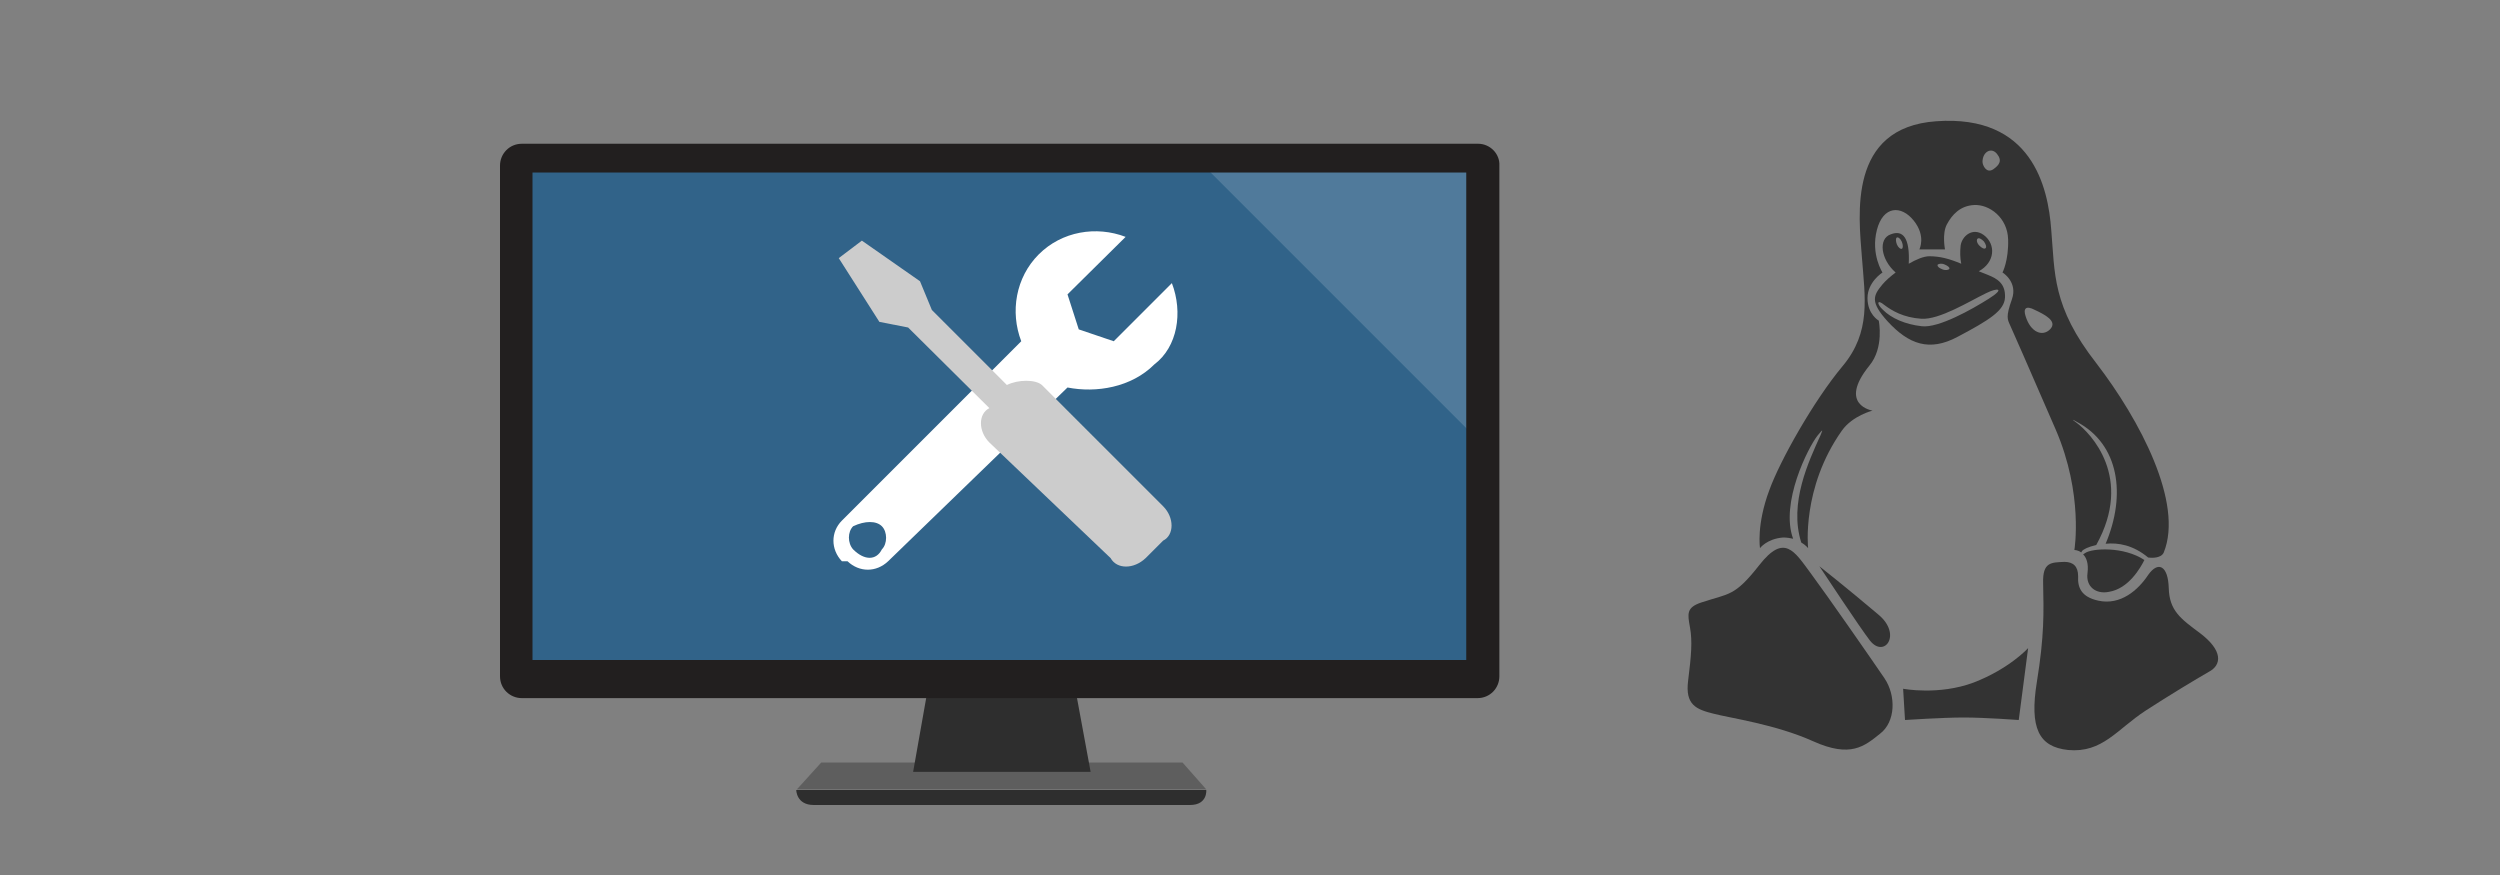 <?xml version="1.0" encoding="utf-8"?>
<!-- Generator: Adobe Illustrator 21.0.0, SVG Export Plug-In . SVG Version: 6.00 Build 0)  -->
<svg version="1.1" xmlns="http://www.w3.org/2000/svg" xmlns:xlink="http://www.w3.org/1999/xlink" x="0px" y="0px"
	 viewBox="0 0 400 140" style="enable-background:new 0 0 400 140;" xml:space="preserve">
<rect x="0" y="0" width="400" height="140" fill="#808080" stroke="none"/>
<style type="text/css">
	.st0{display:none;}
	.st1{display:inline;fill:#E1E5EA;}
	.st2{fill:#D4F2ED;}
	.st3{opacity:0.15;fill:#FFFFFF;}
	.st4{fill:#5E5E5E;}
	.st5{fill:#2E2E2E;}
	.st6{fill:#221F1F;}
	.st7{clip-path:url(#SVGID_2_);fill:none;stroke:#FFFFFF;stroke-miterlimit:10;stroke-dasharray:2,2;}
	.st8{fill:#316389;}
	.st9{fill:#FFFFFF;}
	.st10{fill:#CCCCCC;}
	.st11{clip-path:url(#SVGID_4_);fill:none;stroke:#FFFFFF;stroke-miterlimit:10;stroke-dasharray:2,2;}
	.st12{fill:#E6E6E6;}
	.st13{fill:#333333;}
	.st14{fill:#AAD2F2;}
	.st15{fill:#AFD3AF;}
	.st16{fill:#5D5F5E;}
	.st17{opacity:0.25;fill:#FFFFFF;}
	.st18{fill:#60A860;}
	.st19{opacity:0.1;fill:#FFFFFF;enable-background:new    ;}
	.st20{fill:#638AA5;}
	.st21{fill:#175D87;}
	.st22{fill:#377093;}
	.st23{fill:#999999;}
	.st24{fill:#5D5D5D;}
	.st25{fill:#171717;}
	.st26{fill:#6D6E70;}
	.st27{fill:#1772B8;}
	.st28{fill:#929090;}
	.st29{fill:#767778;}
	.st30{fill:#A86527;}
	.st31{fill:#048273;}
	.st32{fill:none;stroke:#6D6E70;stroke-miterlimit:10;}
	.st33{clip-path:url(#SVGID_8_);fill:none;stroke:#FFFFFF;stroke-miterlimit:10;stroke-dasharray:2,2;}
	.st34{clip-path:url(#SVGID_10_);fill:none;stroke:#FFFFFF;stroke-miterlimit:10;stroke-dasharray:2,2;}
	.st35{clip-path:url(#SVGID_12_);fill:none;stroke:#FFFFFF;stroke-miterlimit:10;stroke-dasharray:2,2;}
	.st36{fill:#959595;}
	.st37{fill:none;stroke:#FFFFFF;stroke-width:3.148;stroke-miterlimit:10;}
	.st38{fill:none;}
	.st39{fill:#737374;}
	.st40{fill:#515050;}
	.st41{fill:#D93F26;}
	.st42{fill:#969696;}
	.st43{fill:#008A00;}
	.st44{fill:#FFB900;}
	.st45{fill:#FF8C00;}
	.st46{fill-rule:evenodd;clip-rule:evenodd;fill:#2E2E2E;}
	.st47{fill:#0078D7;}
</style>
<g id="Layer_1" class="st0">
	<rect x="0" class="st1" width="400" height="140"/>
</g>
<g id="titles">
	<g>
		<g>
			<defs>
				<rect id="SVGID_1_" x="94" y="52" width="32" height="8"/>
			</defs>
			<clipPath id="SVGID_2_">
				<use xlink:href="#SVGID_1_"  style="overflow:visible;"/>
			</clipPath>
			<line class="st7" x1="145" y1="57.5" x2="62" y2="57.3"/>
		</g>
		<g>
			<g>
				<rect x="83.4" y="24.9" class="st8" width="151.7" height="83.3"/>
				<polygon class="st3" points="235.1,69 235.1,23.6 189.7,23.6 				"/>
				<polygon class="st4" points="193,126.3 127.5,126.3 131.4,122 189.2,122 				"/>
				<path class="st5" d="M190.4,128.8c-2.9,0-57.4,0-60.2,0c-2.8,0-2.8-2.4-2.8-2.4H193C193,126.3,193.3,128.8,190.4,128.8z"/>
				<polygon class="st5" points="174.5,123.5 146.1,123.5 148.4,110.5 172.1,110.5 				"/>
				<path class="st6" d="M236.5,23H83.5c-2,0-3.5,1.6-3.5,3.5v81.7c0,2,1.6,3.5,3.5,3.5h152.9c2,0,3.5-1.6,3.5-3.5V26.5
					C240,24.6,238.4,23,236.5,23z M234.6,105.6H85.2v-78h149.4V105.6z"/>
			</g>
			<g>
				<path class="st9" d="M166.2,40.7c-3.7,3.7-4.6,9.2-2.8,13.9l-28.7,28.7c-1.8,1.8-1.8,4.6,0,6.5h0.9c1.9,1.8,4.6,1.8,6.5,0
					L170.8,62c4.6,0.9,10.2,0,13.9-3.7c3.7-2.8,4.6-8.3,2.8-13l-9.3,9.3l-5.6-1.9l-1.8-5.6l9.3-9.2C175.4,36.1,169.9,37,166.2,40.7
					 M136.5,84.2c1.9-0.9,3.7-0.9,4.6,0c0.9,0.9,0.9,2.8,0,3.7c-0.9,1.8-2.8,1.8-4.6,0C135.6,86.9,135.6,85.1,136.5,84.2"/>
				<path class="st10" d="M186.1,86.5l-2.8,2.8c-1.9,1.8-4.6,1.8-5.6,0l-19.4-18.5c-1.8-1.8-1.8-4.6,0-5.5l-13-12.9l-4.6-0.9
					l-6.5-10.2l3.7-2.8l9.3,6.5l1.9,4.6l12,12c1.8-0.9,4.6-0.9,5.6,0l19.4,19.4C187.9,82.8,187.9,85.6,186.1,86.5"/>
			</g>
		</g>
	</g>
	<g>
		<path class="st13" d="M330.3,89.9c-2.1,0.1-3.5,0-3.4,3.4c0.1,4.7,0.2,8.4-1,15.8s0.3,10.4,5,10.9c5.5,0.5,7.8-3.3,12.4-6.3
			c3.7-2.4,8-5,10.1-6.2c2.1-1.1,2.3-3.4-1.4-6.2c-3.1-2.3-4.9-3.6-5-7.2c-0.1-3.6-1.7-4.4-3.3-2.1c-1.6,2.4-4.4,4.9-8,4.1
			c-2.7-0.6-3.3-2.1-3.2-3.9C332.5,90.6,331.7,89.9,330.3,89.9z"/>
		<path class="st13" d="M324.5,103.7l-1.5,11.5c0,0-5.4-0.4-8.8-0.4c-3.4,0-9.4,0.4-9.4,0.4l-0.3-5c0,0,5.7,1.1,11.3-1
			C321.5,107,324.5,103.7,324.5,103.7z"/>
		<path class="st13" d="M291.1,90.6c0,0,6.6,10,8.1,11.9c2.3,2.9,5.2-1,1.3-4.2C295.3,93.9,291.1,90.6,291.1,90.6z"/>
		<path class="st13" d="M272.2,96.4c4.5-1.5,5.3-0.9,9.3-6c4-5.1,5.6-2.2,8.2,1.3c2.6,3.5,9.9,14,11.8,16.8c1.9,2.8,1.8,7-0.7,8.9
			c-2.5,2-4.7,3.9-10.7,1.2s-13.2-3.7-15.9-4.4c-2.8-0.7-4.6-1.4-4.1-5.3c0.5-4,0.7-6.3,0.3-8.5S269.8,97.2,272.2,96.4z"/>
		<ellipse transform="matrix(0.909 -0.417 0.417 0.909 10.023 131.648)" class="st13" cx="306.4" cy="42.9" rx="1" ry="0.4"/>
		<path class="st13" d="M333.6,88.5c-0.1,0.1-0.2,0.1-0.3,0.2c0.5,0.5,0.9,1.4,0.7,3c-0.3,2.2,1.4,3.4,3.4,3
			c3.2-0.5,5.1-3.9,5.7-5.1C339.8,87.4,334.7,87.7,333.6,88.5z"/>
		<path class="st13" d="M318.1,44c-0.5-0.2-1-0.4-1.5-0.6c2.6-1.4,2.8-4.3,0.8-5.8c-1.8-1.3-3.5,0.2-3.7,1.7c-0.1,0.9-0.1,2,0.1,2.9
			c-1.9-0.8-3.4-1.2-5.1-1.2c-0.9,0-2.1,0.5-3.3,1.2c0.2-4.1-0.9-5.5-2.9-4.7c-2,0.7-1.6,4,0.8,6.1c-0.8,0.6-1.6,1.3-2.1,1.9
			c-1.5,1.8-2,2.8,0.8,5.9c3.4,3.7,6.7,4.9,11.2,2.5c5.1-2.7,7.5-4.2,7.6-6.3C320.9,45.4,319.6,44.6,318.1,44z M316.4,38.2
			c0.2-0.2,0.6,0,1,0.4c0.3,0.4,0.5,0.9,0.3,1.1c-0.2,0.2-0.6,0-1-0.4C316.3,38.9,316.2,38.4,316.4,38.2z M310,42.4
			c0.1-0.2,0.6-0.3,1.1-0.1c0.5,0.2,0.9,0.5,0.8,0.7s-0.6,0.3-1.1,0.1S310,42.7,310,42.4z M303.5,38c0.2-0.1,0.6,0.2,0.8,0.7
			c0.2,0.5,0.2,1,0,1.1c-0.2,0.1-0.6-0.2-0.8-0.7C303.3,38.6,303.3,38.1,303.5,38z M318.2,47.8c-2.7,1.7-8,4.7-10.7,4.4
			c-2.7-0.3-4.9-1.3-6.2-2.6c-1.1-1-1-1.8,0.2-0.8c1.2,0.9,3,2,5.9,2.2s7.7-2.8,10.4-4.1C319.6,46,320.9,46.1,318.2,47.8z"/>
		<path class="st13" d="M335.4,58.1c-7.1-9.1-6.6-14.4-7.2-21.3c-0.5-6.9-3.1-18.5-18.4-17.4c-14.2,1-12.4,15.1-11.9,21.7
			s1.5,12-3.1,17.5c-4.6,5.5-10,15.1-11.7,19.8c-2.1,5.6-1.5,9.3-1.5,9.3s1.1-1.5,3.7-1.7c0.6,0,1.2,0.1,1.6,0.2
			c-2.1-5.7,2.4-14.6,3.9-16.5c0.7-0.8,1-1.3,0.5-0.1c-1.9,4.2-5.1,10.9-3.1,17.2c0.7,0.4,1.1,0.9,1.1,0.9s-1.1-9.6,5.4-18.8
			c1.7-2.4,4.9-3.2,4.9-3.2s-5.6-0.9-0.5-7.2c2.4-2.9,1.5-7.2,1.5-7.2s-1.8-1-1.8-3.6s2.4-4.1,2.4-4.1s-1.9-2.9-0.9-6.8
			c1-3.9,3.9-4,5.9-1.5c2,2.5,0.9,4.6,0.9,4.6h4.1c0,0-0.5-2.5,0.3-4s2.1-3,4.4-3.1c2.4-0.1,5.3,2,5.4,5.5c0.1,3.4-0.9,5.3-0.9,5.3
			s2.5,1.5,1.5,4.3c-1,2.8-0.7,3.2-0.3,4.1c0.4,0.9,2.8,6.3,7.3,16.7s3,19.3,3,19.3s0.6,0,1.1,0.4c0-0.1,0.1-0.1,0.1-0.2
			c0.2-0.3,1-0.7,2.3-1c6-10.8-0.9-17.9-3.2-19.6c-1-0.7-0.4-0.4,0.1-0.1c6.8,3.6,7.9,11.7,4.6,19.5c2-0.2,4.4,0.2,6.8,2.2
			c0.7,0.1,2.1,0.1,2.5-0.8C349.4,80.5,342.4,67.2,335.4,58.1z M318.9,27.1c-1.1,0.7-1.7-0.7-1.7-1.2c0-1.6,1.4-2.4,2.3-1.3
			C320.4,25.7,319.9,26.4,318.9,27.1z M328,52.7c-1.2,1.2-3.1,0.5-3.9-2.1c-0.4-1.2,0-1.8,1.5-1C327.1,50.3,329.3,51.4,328,52.7z"/>
	</g>
</g>
</svg>
